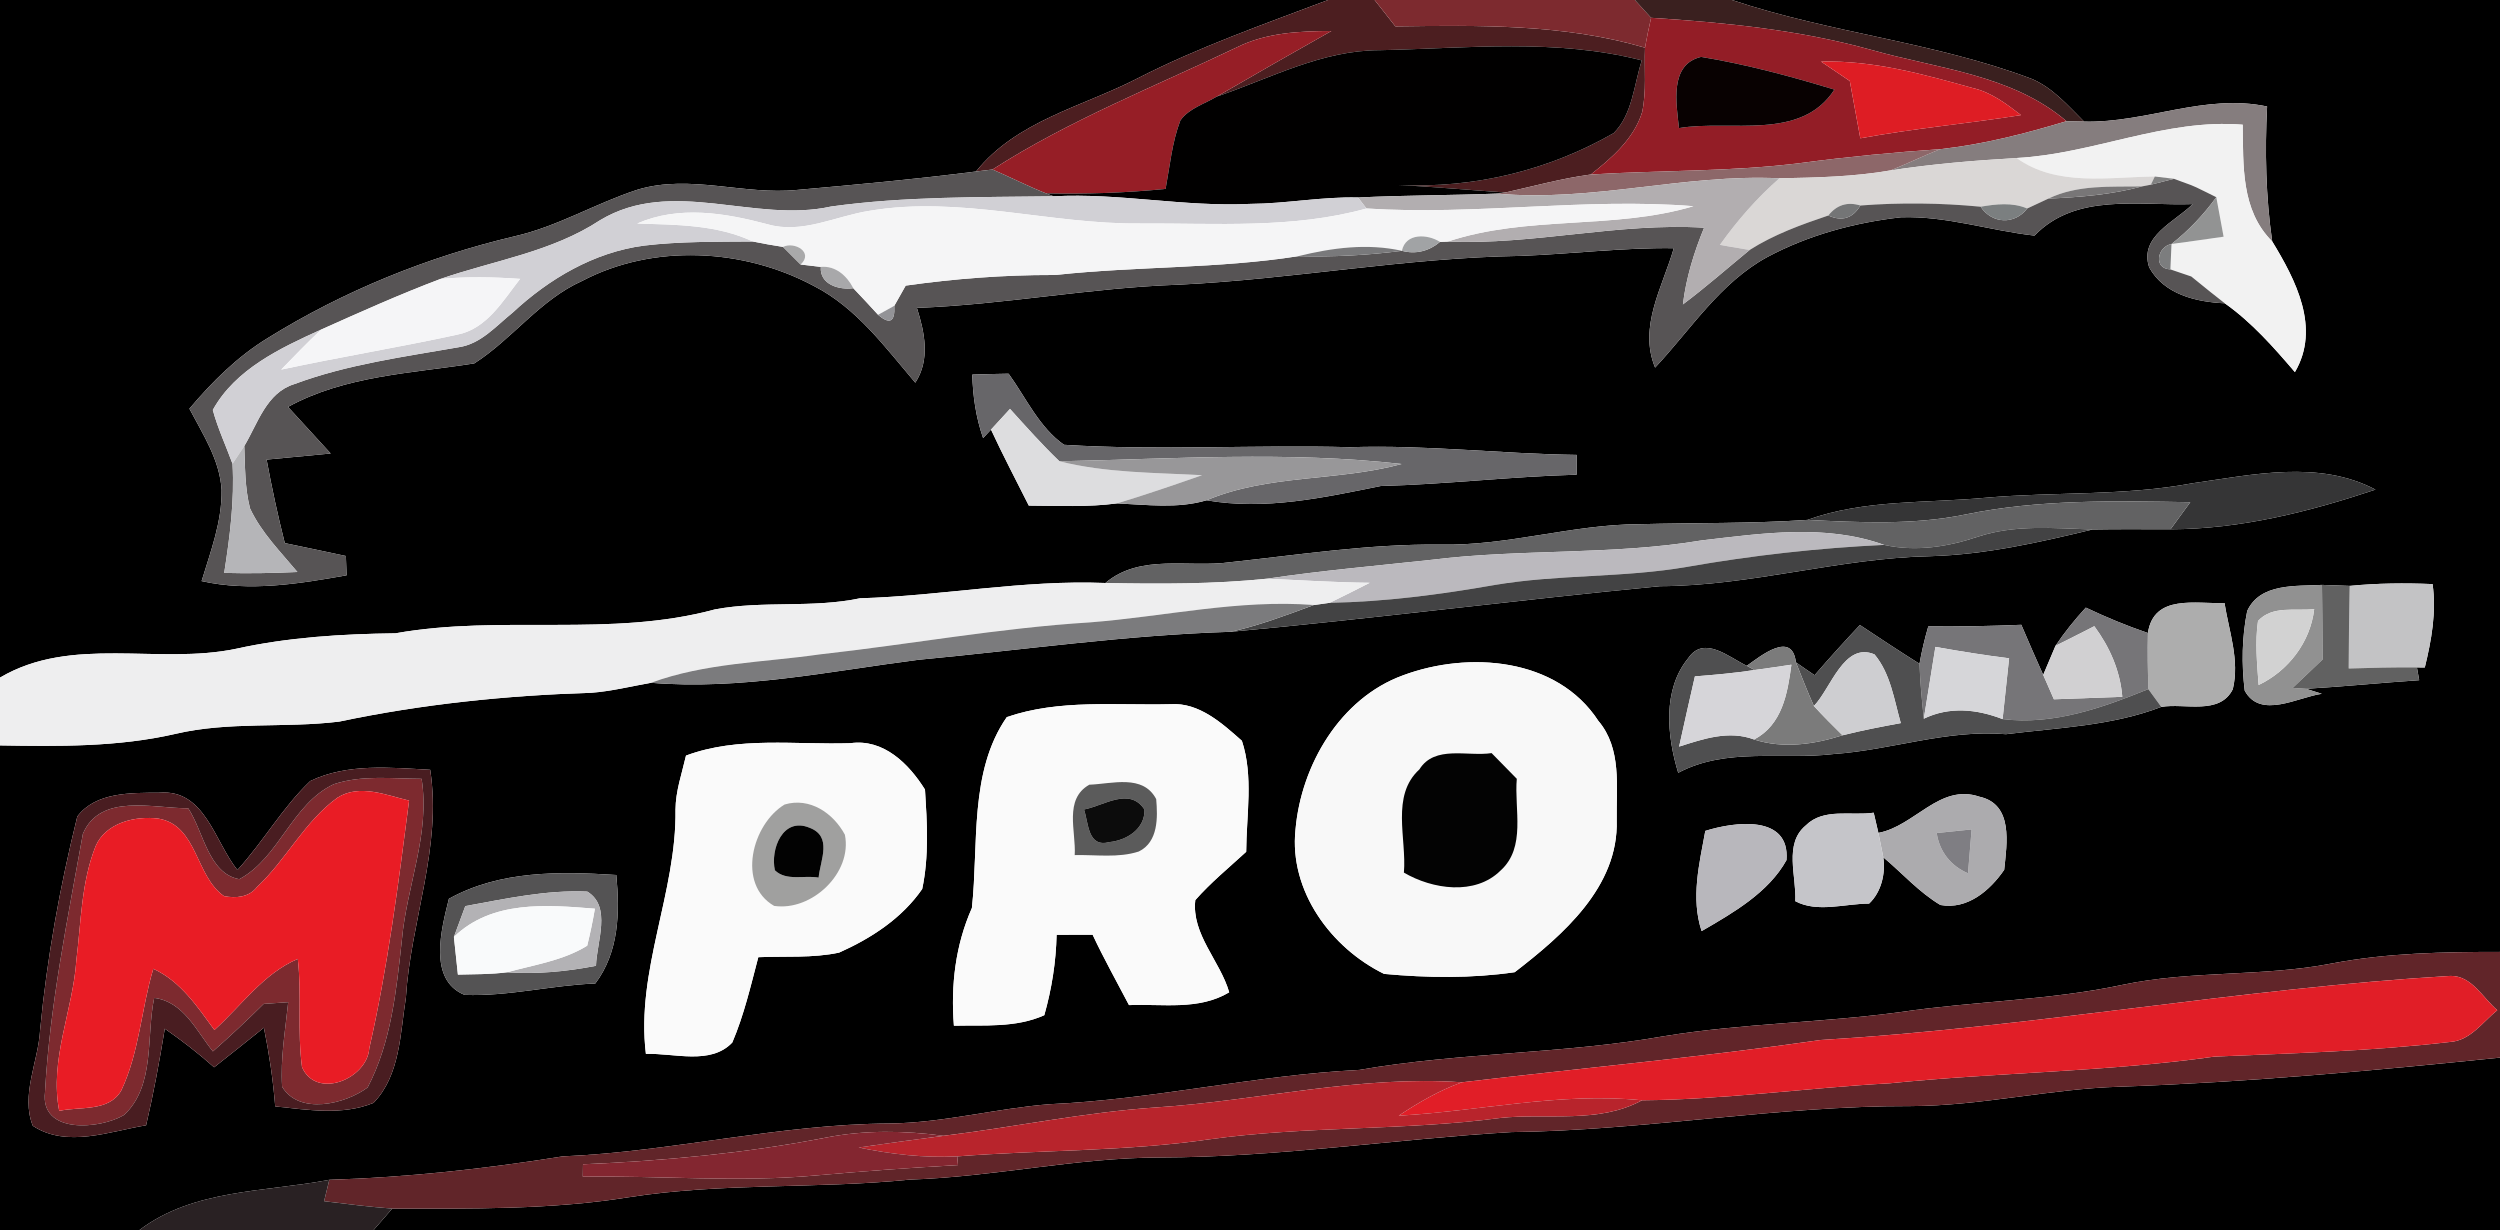<?xml version="1.0" encoding="UTF-8" ?>
<!DOCTYPE svg PUBLIC "-//W3C//DTD SVG 1.1//EN" "http://www.w3.org/Graphics/SVG/1.1/DTD/svg11.dtd">
<svg width="250pt" height="123pt" viewBox="0 0 250 123" version="1.1" xmlns="http://www.w3.org/2000/svg">
<g id="#000000ff">
<path fill="#000000" opacity="1.00" d=" M 0.00 0.00 L 132.80 0.00 C 126.38 2.43 119.88 4.70 113.75 7.84 C 108.23 10.68 101.66 12.08 97.60 17.15 C 91.66 17.91 85.70 18.46 79.74 18.99 C 74.42 19.54 69.02 17.39 63.78 18.96 C 59.60 20.31 55.78 22.65 51.46 23.63 C 42.76 25.69 34.37 29.09 26.77 33.81 C 23.74 35.66 21.21 38.18 18.94 40.87 C 20.29 43.44 21.98 46.00 22.16 48.99 C 22.21 52.14 21.06 55.14 20.16 58.11 C 24.98 59.19 29.88 58.38 34.66 57.53 C 34.65 57.05 34.61 56.09 34.59 55.60 C 32.56 55.17 30.52 54.73 28.48 54.31 C 27.78 51.55 27.18 48.76 26.66 45.96 C 28.79 45.75 30.93 45.55 33.07 45.35 C 31.65 43.80 30.22 42.25 28.80 40.69 C 34.54 37.55 41.13 37.34 47.43 36.34 C 51.24 33.90 53.99 29.99 58.20 28.10 C 65.33 24.35 74.34 24.83 81.37 28.59 C 85.64 30.77 88.50 34.71 91.53 38.27 C 93.04 35.95 92.47 33.26 91.69 30.79 C 100.45 30.46 109.09 28.77 117.85 28.47 C 129.28 27.92 140.58 25.77 152.04 25.59 C 157.16 25.40 162.25 24.75 167.38 24.82 C 166.26 28.70 163.82 32.67 165.51 36.76 C 169.09 32.94 172.02 28.26 176.74 25.70 C 180.86 23.50 185.46 22.26 190.08 21.73 C 194.61 21.57 198.98 23.06 203.45 23.56 C 207.60 19.25 213.90 20.60 219.27 20.41 C 217.49 22.19 213.88 23.64 214.92 26.74 C 216.41 29.45 219.63 30.20 222.48 30.33 C 225.17 32.23 227.36 34.72 229.49 37.21 C 232.08 32.81 229.57 28.00 227.22 24.14 C 226.58 19.67 226.48 15.15 226.71 10.65 C 220.49 9.32 214.58 12.32 208.41 12.16 C 206.82 10.58 205.30 8.80 203.20 7.90 C 193.49 4.22 183.00 3.29 173.19 0.00 L 250.00 0.00 L 250.00 95.19 C 244.37 95.19 238.71 95.29 233.17 96.35 C 226.27 97.70 219.16 97.02 212.27 98.48 C 204.97 100.04 197.47 100.11 190.10 101.20 C 182.23 102.28 174.25 102.33 166.40 103.62 C 156.32 105.41 146.03 105.23 135.94 106.99 C 125.54 107.51 115.37 109.95 104.97 110.42 C 99.61 110.84 94.37 112.28 88.98 112.35 C 77.97 112.41 67.23 115.17 56.26 115.64 C 48.53 116.88 40.76 117.74 32.93 117.98 C 26.55 119.21 19.36 118.90 13.95 123.00 L 0.00 123.00 L 0.00 74.54 C 5.86 74.64 11.78 74.71 17.53 73.39 C 22.91 72.12 28.48 72.83 33.92 72.16 C 42.20 70.41 50.65 69.54 59.10 69.28 C 61.12 69.13 63.10 68.63 65.10 68.28 C 74.10 69.02 82.96 67.12 91.84 65.98 C 102.25 65.00 112.62 63.50 123.08 63.18 C 137.41 61.85 151.68 60.00 166.00 58.62 C 175.13 58.59 183.94 55.80 193.05 55.62 C 198.54 55.46 203.92 54.24 209.24 52.95 C 211.84 52.90 214.44 52.93 217.05 52.93 C 224.05 52.91 230.94 51.17 237.55 48.96 C 231.87 45.97 225.29 47.47 219.28 48.32 C 212.46 49.61 205.50 49.17 198.62 49.77 C 192.64 50.34 186.48 49.92 180.74 51.99 C 175.15 52.37 169.54 52.27 163.94 52.42 C 157.21 52.44 150.70 54.62 143.95 54.46 C 136.93 54.39 129.99 55.47 123.03 56.22 C 118.86 56.81 114.05 55.33 110.54 58.30 C 102.29 57.97 94.21 59.59 86.00 59.83 C 81.21 60.84 76.28 60.04 71.50 60.94 C 61.07 63.78 50.12 61.44 39.55 63.33 C 34.19 63.40 28.85 63.72 23.60 64.88 C 15.82 66.51 7.16 63.52 0.00 67.76 L 0.00 0.00 M 97.23 37.46 C 97.28 39.62 97.60 41.76 98.31 43.81 L 99.10 42.96 C 100.29 45.53 101.61 48.03 102.88 50.56 C 105.82 50.58 108.78 50.73 111.70 50.34 C 114.67 50.47 117.75 50.89 120.65 50.03 C 126.53 51.05 132.35 49.76 138.09 48.60 C 144.62 48.43 151.12 47.65 157.66 47.47 C 157.66 46.98 157.66 45.98 157.66 45.49 C 150.10 45.39 142.57 44.47 135.01 44.72 C 125.47 44.46 115.91 45.08 106.40 44.48 C 103.92 42.74 102.61 39.79 100.86 37.37 C 99.65 37.39 98.44 37.42 97.23 37.46 M 234.97 58.59 C 234.28 58.56 232.89 58.51 232.20 58.49 C 229.62 58.64 226.01 58.28 224.72 61.10 C 224.19 63.71 224.15 66.42 224.47 69.06 C 226.03 71.95 229.77 69.72 232.18 69.38 C 231.79 69.25 231.00 69.01 230.60 68.88 C 234.38 68.66 238.14 68.27 241.92 68.02 L 241.69 66.74 L 242.48 66.75 C 243.15 64.01 243.65 61.22 243.26 58.41 C 240.49 58.29 237.72 58.32 234.97 58.59 M 214.79 63.30 C 212.67 62.58 210.60 61.72 208.58 60.76 C 207.48 61.96 206.45 63.23 205.55 64.58 C 205.24 65.31 204.63 66.77 204.32 67.49 C 203.57 65.83 202.85 64.15 202.13 62.48 C 199.03 62.61 195.93 62.67 192.83 62.64 C 192.47 63.87 192.17 65.12 191.95 66.38 C 189.94 65.12 187.97 63.81 185.99 62.50 C 184.45 64.14 182.93 65.81 181.46 67.52 C 180.99 67.20 180.05 66.56 179.59 66.23 C 179.21 63.04 176.09 65.58 174.68 66.58 C 172.91 65.74 170.40 63.49 168.82 65.82 C 166.23 68.98 166.70 73.61 167.82 77.28 C 172.68 74.70 178.19 76.03 183.40 75.40 C 189.18 74.99 194.76 72.92 200.60 73.42 C 205.81 72.77 211.18 72.59 216.13 70.69 C 218.48 70.29 221.97 71.55 223.28 68.92 C 223.98 66.04 222.90 63.13 222.45 60.30 C 219.60 60.42 215.38 59.37 214.79 63.30 M 140.31 67.53 C 134.01 69.82 130.11 76.52 129.55 82.96 C 128.90 89.09 133.11 94.80 138.41 97.39 C 142.73 97.79 147.16 97.85 151.47 97.22 C 156.29 93.50 161.87 88.69 161.67 82.03 C 161.62 78.65 162.20 74.87 159.83 72.08 C 155.69 65.74 146.85 65.10 140.31 67.53 M 100.68 71.71 C 96.89 77.17 97.88 84.47 97.19 90.80 C 95.54 94.52 95.07 98.53 95.39 102.57 C 98.42 102.50 101.58 102.80 104.43 101.52 C 105.17 98.90 105.60 96.21 105.66 93.48 C 106.86 93.48 108.06 93.47 109.26 93.47 C 110.38 95.86 111.68 98.17 112.90 100.51 C 116.27 100.37 119.87 101.06 122.92 99.23 C 122.01 96.08 119.14 93.43 119.53 90.01 C 121.08 88.25 122.90 86.76 124.62 85.18 C 124.64 81.50 125.36 77.62 124.19 74.08 C 122.20 72.32 119.90 70.23 117.06 70.42 C 111.60 70.56 105.93 69.90 100.68 71.71 M 68.60 75.56 C 68.19 77.35 67.56 79.11 67.55 80.97 C 67.67 89.25 63.57 97.07 64.59 105.39 C 67.41 105.29 71.06 106.54 73.23 104.25 C 74.40 101.51 75.07 98.60 75.83 95.72 C 78.52 95.60 81.26 95.83 83.91 95.26 C 87.12 93.83 90.20 91.83 92.22 88.90 C 92.91 85.64 92.71 82.26 92.50 78.96 C 90.89 76.38 88.35 73.85 85.04 74.32 C 79.58 74.50 73.81 73.61 68.60 75.56 M 31.03 78.10 C 28.24 80.75 26.33 84.17 23.74 87.00 C 21.46 84.17 20.49 78.88 15.93 79.27 C 13.15 79.29 9.57 79.19 7.73 81.65 C 5.99 88.66 4.70 95.79 4.01 102.99 C 3.84 106.16 2.05 109.50 3.28 112.58 C 6.69 114.83 10.95 113.13 14.61 112.53 C 15.36 109.34 15.95 106.11 16.48 102.87 C 18.20 104.06 19.85 105.34 21.41 106.73 C 23.08 105.42 24.74 104.09 26.39 102.77 C 26.92 105.37 27.31 108.00 27.52 110.64 C 30.77 110.98 34.22 111.57 37.35 110.29 C 40.02 107.54 40.02 103.34 40.59 99.77 C 41.06 92.12 44.22 84.72 43.02 76.98 C 39.03 76.76 34.74 76.32 31.03 78.10 M 187.84 83.29 C 187.72 82.79 187.48 81.78 187.37 81.27 C 185.11 81.61 182.36 80.76 180.57 82.55 C 178.36 84.39 179.66 87.64 179.53 90.12 C 181.75 91.30 184.49 90.36 186.91 90.36 C 188.13 89.21 188.57 87.36 188.33 85.73 C 190.23 87.32 191.89 89.22 194.04 90.50 C 196.74 90.99 199.00 89.05 200.42 86.98 C 200.69 84.36 201.36 80.42 197.94 79.67 C 193.97 78.32 191.47 82.61 187.84 83.29 M 170.53 83.09 C 169.93 86.39 169.07 89.80 170.16 93.11 C 173.32 91.28 176.85 89.26 178.65 86.01 C 179.01 81.43 173.45 82.17 170.53 83.09 M 44.89 89.88 C 44.14 92.88 42.77 97.99 46.46 99.49 C 50.84 99.65 55.15 98.52 59.53 98.35 C 61.90 95.21 61.99 91.25 61.63 87.50 C 55.98 87.14 49.99 87.04 44.89 89.88 Z" />
<path fill="#000000" opacity="1.00" d=" M 212.01 108.67 C 224.71 108.23 237.36 107.06 250.00 105.76 L 250.00 123.00 L 37.36 123.00 C 37.83 122.47 38.76 121.40 39.22 120.86 C 47.10 120.87 55.04 120.98 62.84 119.73 C 72.16 118.25 81.63 118.91 90.99 117.96 C 99.37 117.69 107.60 115.77 115.98 115.75 C 127.75 115.73 139.40 113.91 151.13 113.21 C 164.49 113.05 177.69 110.57 191.06 110.61 C 198.10 110.59 204.98 108.88 212.01 108.67 Z" />
</g>
<g id="#4c1e20ff">
<path fill="#4c1e20" opacity="1.00" d=" M 132.80 0.00 L 137.46 0.00 C 138.15 0.88 138.85 1.76 139.54 2.64 C 147.91 2.53 156.38 2.38 164.50 4.77 C 164.41 6.92 164.67 9.11 164.21 11.23 C 163.38 13.89 161.19 15.79 159.08 17.45 C 156.18 17.84 153.37 18.62 150.53 19.25 C 146.97 19.01 143.42 18.68 139.86 18.50 C 147.39 18.85 154.83 17.06 161.37 13.31 C 163.25 11.42 163.39 8.48 164.18 6.04 C 155.63 3.83 146.72 4.83 138.00 5.02 C 132.20 5.01 127.03 7.83 121.67 9.66 C 125.48 7.45 129.30 5.26 133.14 3.10 C 129.92 3.11 126.61 3.27 123.67 4.74 C 115.46 8.66 106.94 12.01 99.25 16.95 C 98.84 17.00 98.01 17.10 97.60 17.15 C 101.66 12.08 108.23 10.68 113.75 7.84 C 119.88 4.70 126.38 2.43 132.80 0.00 Z" />
</g>
<g id="#7d2a2fff">
<path fill="#7d2a2f" opacity="1.00" d=" M 137.46 0.00 L 163.49 0.00 C 163.89 0.44 164.70 1.33 165.11 1.78 C 164.88 2.77 164.68 3.77 164.50 4.77 C 156.38 2.38 147.91 2.53 139.54 2.64 C 138.85 1.76 138.15 0.88 137.46 0.00 Z" />
<path fill="#7d2a2f" opacity="1.00" d=" M 33.38 78.42 C 36.20 77.48 39.24 77.87 42.16 77.88 C 43.04 83.39 40.67 88.58 40.19 93.99 C 39.64 99.00 39.14 104.21 36.76 108.75 C 34.49 110.43 29.92 111.52 28.21 108.67 C 28.03 105.84 28.53 103.03 28.82 100.22 C 28.21 100.26 26.98 100.35 26.37 100.39 C 24.72 102.02 23.03 103.61 21.29 105.14 C 19.63 103.08 18.36 100.17 15.42 99.79 C 14.61 103.64 15.54 108.55 12.42 111.49 C 9.98 112.95 3.98 113.44 4.50 109.20 C 4.98 100.50 6.76 91.94 8.29 83.38 C 10.03 79.28 15.34 80.84 18.82 80.83 C 20.37 83.16 20.82 87.34 23.93 87.92 C 27.95 85.76 29.17 80.40 33.38 78.42 M 33.74 79.77 C 30.45 82.15 28.63 85.96 25.70 88.70 C 24.91 89.73 23.59 89.85 22.40 89.61 C 19.52 87.61 19.75 82.51 15.83 81.86 C 13.53 81.56 10.56 82.28 9.56 84.62 C 8.13 88.22 8.11 92.17 7.64 95.98 C 7.30 101.06 4.92 105.94 5.92 111.09 C 7.98 110.63 10.88 111.21 12.12 109.06 C 13.94 105.24 14.12 100.90 15.33 96.88 C 18.06 98.13 19.73 100.66 21.44 103.00 C 24.16 100.55 26.32 97.37 29.78 95.89 C 30.19 99.49 29.72 103.13 30.20 106.71 C 31.63 110.00 36.72 107.89 36.93 104.83 C 38.79 96.67 39.84 88.35 40.91 80.06 C 38.61 79.52 35.96 78.36 33.74 79.77 Z" />
</g>
<g id="#3a201fff">
<path fill="#3a201f" opacity="1.00" d=" M 163.49 0.00 L 173.19 0.00 C 183.00 3.29 193.49 4.22 203.20 7.90 C 205.30 8.80 206.82 10.58 208.41 12.16 C 207.97 12.15 207.09 12.13 206.65 12.12 C 201.16 7.44 193.76 6.88 187.10 4.98 C 179.93 2.99 172.51 2.26 165.11 1.78 C 164.70 1.33 163.89 0.44 163.49 0.00 Z" />
</g>
<g id="#931d26ff">
<path fill="#931d26" opacity="1.00" d=" M 165.11 1.78 C 172.51 2.26 179.93 2.99 187.10 4.98 C 193.76 6.88 201.16 7.44 206.65 12.12 C 202.50 13.37 198.31 14.45 194.00 14.92 C 189.38 15.23 184.77 15.68 180.17 16.29 C 173.17 17.19 166.10 17.01 159.08 17.45 C 161.19 15.79 163.38 13.89 164.21 11.23 C 164.67 9.11 164.41 6.92 164.50 4.77 C 164.68 3.77 164.88 2.77 165.11 1.78 M 167.90 12.81 C 173.08 11.94 180.08 14.15 183.44 8.96 C 179.06 7.63 174.62 6.43 170.11 5.69 C 166.90 6.44 167.64 10.38 167.90 12.81 M 182.11 6.16 C 183.06 6.81 184.02 7.46 184.98 8.10 C 185.33 10.01 185.68 11.92 186.03 13.83 C 191.36 12.84 196.76 12.36 202.10 11.51 C 200.63 10.38 199.11 9.22 197.26 8.80 C 192.31 7.42 187.29 6.02 182.11 6.16 Z" />
</g>
<g id="#961e26ff">
<path fill="#961e26" opacity="1.00" d=" M 123.67 4.74 C 126.61 3.27 129.92 3.11 133.14 3.10 C 129.30 5.26 125.48 7.45 121.67 9.66 C 120.45 10.40 118.90 10.83 118.04 12.04 C 117.20 14.23 116.99 16.60 116.56 18.89 C 112.59 19.29 108.60 19.42 104.61 19.34 C 102.79 18.62 101.05 17.73 99.25 16.95 C 106.94 12.01 115.46 8.66 123.67 4.74 Z" />
</g>
<g id="#010000ff">
<path fill="#010000" opacity="1.00" d=" M 121.67 9.66 C 127.03 7.83 132.20 5.01 138.00 5.02 C 146.72 4.83 155.63 3.83 164.18 6.04 C 163.39 8.48 163.25 11.42 161.37 13.31 C 154.83 17.06 147.39 18.85 139.86 18.50 C 143.42 18.68 146.97 19.01 150.53 19.25 L 149.70 19.36 C 145.07 19.54 140.43 19.52 135.80 19.75 C 132.18 19.66 128.61 20.37 125.00 20.39 C 118.43 20.71 111.94 19.28 105.36 19.63 L 104.61 19.34 C 108.60 19.42 112.59 19.29 116.56 18.89 C 116.99 16.60 117.20 14.23 118.04 12.04 C 118.90 10.83 120.45 10.40 121.67 9.66 Z" />
</g>
<g id="#080101ff">
<path fill="#080101" opacity="1.00" d=" M 167.90 12.81 C 167.64 10.38 166.90 6.44 170.11 5.69 C 174.62 6.43 179.06 7.63 183.44 8.96 C 180.08 14.15 173.08 11.94 167.90 12.81 Z" />
</g>
<g id="#de1d24ff">
<path fill="#de1d24" opacity="1.00" d=" M 182.11 6.16 C 187.29 6.02 192.31 7.42 197.26 8.80 C 199.11 9.22 200.63 10.38 202.10 11.51 C 196.76 12.36 191.36 12.84 186.03 13.83 C 185.68 11.92 185.33 10.01 184.98 8.10 C 184.02 7.46 183.06 6.81 182.11 6.16 Z" />
</g>
<g id="#857d7eff">
<path fill="#857d7e" opacity="1.00" d=" M 208.41 12.16 C 214.58 12.32 220.49 9.32 226.71 10.65 C 226.48 15.15 226.58 19.67 227.22 24.14 C 224.08 21.02 224.34 16.54 224.27 12.47 C 216.51 11.84 209.32 15.40 201.66 15.80 C 197.44 16.05 193.23 16.40 189.06 17.04 C 190.72 16.37 192.34 15.59 194.00 14.92 C 198.31 14.45 202.50 13.37 206.65 12.12 C 207.09 12.13 207.97 12.15 208.41 12.16 Z" />
</g>
<g id="#f2f2f2ff">
<path fill="#f2f2f2" opacity="1.00" d=" M 201.66 15.80 C 209.32 15.40 216.51 11.84 224.27 12.47 C 224.34 16.54 224.08 21.02 227.22 24.14 C 229.57 28.00 232.08 32.81 229.49 37.21 C 227.36 34.72 225.17 32.23 222.48 30.33 C 222.12 30.04 221.39 29.47 221.02 29.18 C 220.55 28.80 219.60 28.03 219.13 27.65 C 218.61 27.47 217.57 27.12 217.04 26.94 C 217.07 26.31 217.13 25.03 217.15 24.40 C 218.89 24.17 220.62 23.92 222.36 23.67 C 222.11 22.36 221.88 21.03 221.63 19.72 C 221.13 19.47 220.13 18.97 219.62 18.73 C 219.50 18.67 219.24 18.56 219.11 18.51 C 218.68 18.35 217.82 18.04 217.39 17.88 C 216.91 17.82 215.96 17.71 215.48 17.65 C 210.85 17.70 205.68 18.69 201.66 15.80 Z" />
</g>
<g id="#8d6769ff">
<path fill="#8d6769" opacity="1.00" d=" M 180.17 16.29 C 184.77 15.68 189.38 15.23 194.00 14.92 C 192.34 15.59 190.72 16.37 189.06 17.04 C 185.39 17.68 181.65 17.76 177.94 17.83 C 168.46 17.37 159.16 20.24 149.70 19.36 L 150.53 19.25 C 153.37 18.62 156.18 17.84 159.08 17.45 C 166.10 17.01 173.17 17.19 180.17 16.29 Z" />
</g>
<g id="#dad7d6ff">
<path fill="#dad7d6" opacity="1.00" d=" M 189.06 17.04 C 193.23 16.40 197.44 16.05 201.66 15.80 C 205.68 18.69 210.85 17.70 215.48 17.65 L 215.08 18.47 L 214.20 18.64 C 211.05 18.69 207.76 18.45 204.84 19.86 C 204.31 20.10 203.25 20.60 202.72 20.85 C 201.23 20.21 199.60 20.41 198.06 20.67 C 194.07 20.29 190.04 20.24 186.04 20.55 C 184.74 20.15 183.67 20.49 182.83 21.55 C 180.11 22.47 177.39 23.45 174.96 25.00 C 174.22 24.87 172.73 24.62 171.99 24.49 C 173.72 22.06 175.69 19.80 177.94 17.83 C 181.65 17.76 185.39 17.68 189.06 17.04 Z" />
</g>
<g id="#575455ff">
<path fill="#575455" opacity="1.00" d=" M 79.74 18.99 C 85.70 18.46 91.66 17.91 97.60 17.15 C 98.01 17.10 98.84 17.00 99.25 16.95 C 101.05 17.73 102.79 18.62 104.61 19.34 L 105.36 19.63 C 97.94 19.73 90.49 19.63 83.12 20.65 C 75.48 22.36 67.22 17.69 60.01 22.02 C 55.17 25.20 49.42 26.04 44.06 27.89 C 40.01 29.42 36.06 31.19 32.11 32.96 C 28.03 34.81 23.53 36.92 21.28 41.00 C 21.78 42.85 22.60 44.59 23.25 46.38 C 23.46 50.04 22.98 53.69 22.42 57.29 C 24.86 57.36 27.30 57.31 29.74 57.20 C 28.05 55.17 26.12 53.25 25.00 50.83 C 24.48 48.80 24.51 46.68 24.43 44.60 C 25.78 42.35 26.64 39.27 29.43 38.41 C 34.72 36.44 40.35 35.69 45.88 34.72 C 48.10 34.39 49.61 32.59 51.27 31.26 C 54.91 27.87 59.41 25.22 64.40 24.56 C 68.01 24.13 71.65 24.18 75.28 24.15 C 76.28 24.36 77.29 24.53 78.30 24.69 C 78.74 25.13 79.62 26.01 80.06 26.45 C 80.56 26.51 81.57 26.63 82.08 26.69 C 81.95 28.46 83.93 29.02 85.33 28.82 C 86.16 29.70 87.00 30.58 87.81 31.48 C 88.98 32.49 89.52 32.19 89.43 30.58 C 89.72 30.07 90.28 29.07 90.57 28.56 C 95.45 27.87 100.36 27.49 105.29 27.50 C 105.39 27.49 105.61 27.48 105.71 27.48 C 113.73 26.62 121.84 26.87 129.81 25.62 C 133.28 25.71 136.75 25.53 140.19 25.08 C 141.55 25.46 142.94 25.10 144.00 24.19 L 144.77 24.16 C 153.36 24.51 161.81 22.25 170.41 22.77 C 169.40 25.23 168.61 27.79 168.29 30.44 C 170.59 28.72 172.74 26.82 174.96 25.00 C 177.39 23.45 180.11 22.47 182.83 21.55 C 184.20 22.17 185.27 21.84 186.04 20.55 C 190.04 20.24 194.07 20.29 198.06 20.67 C 199.20 22.39 201.46 22.50 202.72 20.85 C 203.25 20.60 204.31 20.10 204.84 19.86 C 207.99 19.72 211.14 19.47 214.20 18.64 L 215.08 18.47 C 215.66 18.32 216.81 18.03 217.39 17.88 C 217.82 18.04 218.68 18.35 219.11 18.51 C 219.24 18.56 219.50 18.67 219.62 18.73 C 220.13 18.97 221.13 19.47 221.63 19.72 C 220.36 21.47 218.86 23.06 217.15 24.40 C 215.74 24.66 215.28 26.86 217.04 26.94 C 217.57 27.12 218.61 27.47 219.13 27.65 C 219.60 28.03 220.55 28.80 221.02 29.18 C 221.39 29.47 222.12 30.04 222.48 30.33 C 219.63 30.20 216.41 29.45 214.92 26.74 C 213.88 23.64 217.49 22.19 219.27 20.41 C 213.90 20.60 207.60 19.25 203.45 23.56 C 198.98 23.06 194.61 21.57 190.08 21.73 C 185.46 22.26 180.86 23.50 176.74 25.70 C 172.02 28.26 169.09 32.94 165.51 36.76 C 163.82 32.67 166.26 28.70 167.38 24.82 C 162.25 24.75 157.16 25.40 152.04 25.59 C 140.58 25.77 129.28 27.92 117.85 28.47 C 109.09 28.77 100.45 30.46 91.69 30.79 C 92.47 33.26 93.04 35.95 91.53 38.27 C 88.50 34.71 85.64 30.77 81.37 28.59 C 74.34 24.83 65.33 24.35 58.20 28.10 C 53.99 29.99 51.24 33.90 47.43 36.34 C 41.13 37.34 34.54 37.55 28.80 40.69 C 30.22 42.25 31.65 43.80 33.07 45.35 C 30.93 45.55 28.79 45.75 26.66 45.96 C 27.18 48.76 27.78 51.55 28.48 54.31 C 30.52 54.73 32.56 55.17 34.59 55.60 C 34.61 56.09 34.65 57.05 34.66 57.53 C 29.88 58.38 24.98 59.19 20.16 58.11 C 21.06 55.14 22.21 52.14 22.16 48.99 C 21.98 46.00 20.29 43.44 18.94 40.87 C 21.21 38.18 23.74 35.66 26.77 33.81 C 34.37 29.09 42.76 25.69 51.46 23.63 C 55.78 22.65 59.60 20.31 63.78 18.96 C 69.02 17.39 74.42 19.54 79.74 18.99 Z" />
</g>
<g id="#b2aeb0ff">
<path fill="#b2aeb0" opacity="1.00" d=" M 149.70 19.36 C 159.16 20.24 168.46 17.37 177.94 17.83 C 175.69 19.80 173.72 22.06 171.99 24.49 C 172.73 24.62 174.22 24.87 174.96 25.00 C 172.74 26.82 170.59 28.72 168.29 30.44 C 168.61 27.79 169.40 25.23 170.41 22.77 C 161.81 22.25 153.36 24.51 144.77 24.16 C 152.75 21.50 161.35 23.00 169.34 20.62 C 158.46 19.75 147.56 21.56 136.65 20.85 L 135.80 19.75 C 140.43 19.52 145.07 19.54 149.70 19.36 Z" />
</g>
<g id="#818181ff">
<path fill="#818181" opacity="1.00" d=" M 215.48 17.65 C 215.96 17.71 216.91 17.82 217.39 17.88 C 216.81 18.03 215.66 18.32 215.08 18.47 L 215.48 17.65 Z" />
</g>
<g id="#8e908fff">
<path fill="#8e908f" opacity="1.00" d=" M 219.11 18.51 C 219.24 18.56 219.50 18.67 219.62 18.73 C 219.50 18.67 219.24 18.56 219.11 18.51 Z" />
</g>
<g id="#787677ff">
<path fill="#787677" opacity="1.00" d=" M 204.84 19.86 C 207.76 18.45 211.05 18.69 214.20 18.64 C 211.14 19.47 207.99 19.72 204.84 19.86 Z" />
</g>
<g id="#d1d0d5ff">
<path fill="#d1d0d5" opacity="1.00" d=" M 60.01 22.02 C 67.22 17.69 75.48 22.36 83.12 20.65 C 90.49 19.63 97.94 19.73 105.36 19.63 C 111.94 19.28 118.43 20.71 125.00 20.39 C 128.61 20.37 132.18 19.66 135.80 19.75 L 136.65 20.85 C 129.27 22.90 121.57 22.31 114.01 22.35 C 104.97 22.44 96.00 19.55 86.96 21.08 C 83.57 21.60 80.21 23.44 76.73 22.42 C 72.46 21.29 67.92 20.53 63.72 22.35 C 67.63 22.48 71.66 22.45 75.28 24.15 C 71.65 24.18 68.01 24.13 64.40 24.56 C 59.41 25.22 54.91 27.87 51.27 31.26 C 49.61 32.59 48.10 34.39 45.88 34.72 C 40.35 35.69 34.72 36.44 29.43 38.41 C 26.64 39.27 25.78 42.35 24.43 44.60 C 24.13 45.05 23.54 45.94 23.25 46.38 C 22.60 44.59 21.78 42.85 21.28 41.00 C 23.53 36.92 28.03 34.81 32.11 32.96 C 30.74 34.25 29.43 35.61 28.12 36.96 C 33.97 35.70 39.87 34.74 45.70 33.47 C 48.68 32.90 50.29 30.08 52.01 27.89 C 49.36 27.70 46.70 27.65 44.06 27.89 C 49.42 26.04 55.17 25.20 60.01 22.02 Z" />
</g>
<g id="#f5f5f6ff">
<path fill="#f5f5f6" opacity="1.00" d=" M 136.65 20.85 C 147.56 21.56 158.46 19.75 169.34 20.62 C 161.35 23.00 152.75 21.50 144.77 24.16 L 144.00 24.19 C 142.76 23.40 140.57 23.27 140.19 25.08 C 136.73 24.31 133.20 24.78 129.81 25.62 C 121.84 26.87 113.73 26.62 105.71 27.48 C 105.61 27.48 105.39 27.49 105.29 27.50 C 100.36 27.49 95.45 27.87 90.57 28.56 C 90.28 29.07 89.72 30.07 89.43 30.58 C 89.03 30.80 88.22 31.25 87.81 31.48 C 87.00 30.58 86.16 29.70 85.33 28.82 C 84.70 27.59 83.56 26.55 82.08 26.69 C 81.57 26.63 80.56 26.51 80.06 26.45 C 81.40 25.24 79.45 24.12 78.30 24.69 C 77.29 24.53 76.28 24.36 75.28 24.15 C 71.66 22.45 67.63 22.48 63.72 22.35 C 67.92 20.53 72.46 21.29 76.73 22.42 C 80.21 23.44 83.57 21.60 86.96 21.08 C 96.00 19.55 104.97 22.44 114.01 22.35 C 121.57 22.31 129.27 22.90 136.65 20.85 Z" />
</g>
<g id="#929393ff">
<path fill="#929393" opacity="1.00" d=" M 221.63 19.72 C 221.88 21.03 222.11 22.36 222.36 23.67 C 220.62 23.92 218.89 24.17 217.15 24.40 C 218.86 23.06 220.36 21.47 221.63 19.72 Z" />
</g>
<g id="#747576ff">
<path fill="#747576" opacity="1.00" d=" M 182.83 21.55 C 183.67 20.49 184.74 20.15 186.04 20.55 C 185.27 21.84 184.20 22.17 182.83 21.55 Z" />
</g>
<g id="#7b7f80ff">
<path fill="#7b7f80" opacity="1.00" d=" M 198.06 20.67 C 199.60 20.41 201.23 20.21 202.72 20.85 C 201.46 22.50 199.20 22.39 198.06 20.67 Z" />
</g>
<g id="#a1a3a5ff">
<path fill="#a1a3a5" opacity="1.00" d=" M 140.19 25.08 C 140.57 23.27 142.76 23.40 144.00 24.19 C 142.94 25.10 141.55 25.46 140.19 25.08 Z" />
</g>
<g id="#7c7d7eff">
<path fill="#7c7d7e" opacity="1.00" d=" M 217.04 26.94 C 215.28 26.86 215.74 24.66 217.15 24.40 C 217.13 25.03 217.07 26.31 217.04 26.94 Z" />
</g>
<g id="#a9a9aaff">
<path fill="#a9a9aa" opacity="1.00" d=" M 78.30 24.69 C 79.45 24.12 81.40 25.24 80.06 26.45 C 79.62 26.01 78.74 25.13 78.30 24.69 Z" />
</g>
<g id="#79797bff">
<path fill="#79797b" opacity="1.00" d=" M 129.81 25.62 C 133.20 24.78 136.73 24.31 140.19 25.08 C 136.75 25.53 133.28 25.71 129.81 25.62 Z" />
</g>
<g id="#f5f5f7ff">
<path fill="#f5f5f7" opacity="1.00" d=" M 44.06 27.89 C 46.70 27.65 49.36 27.70 52.01 27.89 C 50.29 30.08 48.68 32.90 45.70 33.47 C 39.87 34.74 33.97 35.70 28.12 36.96 C 29.43 35.61 30.74 34.25 32.11 32.96 C 36.06 31.19 40.01 29.42 44.06 27.89 Z" />
</g>
<g id="#a8a8aaff">
<path fill="#a8a8aa" opacity="1.00" d=" M 82.08 26.69 C 83.56 26.55 84.70 27.59 85.33 28.82 C 83.93 29.02 81.95 28.46 82.08 26.69 Z" />
</g>
<g id="#9d9d9dff">
<path fill="#9d9d9d" opacity="1.00" d=" M 105.29 27.50 C 105.39 27.49 105.61 27.48 105.71 27.48 C 105.61 27.48 105.39 27.49 105.29 27.50 Z" />
</g>
<g id="#838382ff">
<path fill="#838382" opacity="1.00" d=" M 219.13 27.65 C 219.60 28.03 220.55 28.80 221.02 29.18 C 220.55 28.80 219.60 28.03 219.13 27.65 Z" />
</g>
<g id="#939397ff">
<path fill="#939397" opacity="1.00" d=" M 87.81 31.48 C 88.22 31.25 89.03 30.80 89.43 30.58 C 89.52 32.19 88.98 32.49 87.81 31.48 Z" />
</g>
<g id="#676669ff">
<path fill="#676669" opacity="1.00" d=" M 97.23 37.46 C 98.44 37.42 99.65 37.39 100.86 37.37 C 102.61 39.79 103.92 42.74 106.40 44.48 C 115.91 45.08 125.47 44.46 135.01 44.72 C 142.57 44.47 150.10 45.39 157.66 45.49 C 157.66 45.98 157.66 46.98 157.66 47.47 C 151.12 47.65 144.62 48.43 138.09 48.60 C 132.35 49.76 126.53 51.05 120.65 50.03 C 126.86 47.41 133.74 48.15 140.16 46.40 C 128.80 45.11 117.34 45.89 105.94 46.13 C 104.21 44.47 102.61 42.67 101.00 40.89 C 100.53 41.41 99.57 42.44 99.10 42.96 L 98.31 43.81 C 97.60 41.76 97.28 39.62 97.23 37.46 Z" />
</g>
<g id="#dddddfff">
<path fill="#dddddf" opacity="1.00" d=" M 99.10 42.96 C 99.57 42.44 100.53 41.41 101.00 40.89 C 102.61 42.67 104.21 44.47 105.94 46.13 C 110.60 47.30 115.44 47.26 120.21 47.52 C 117.39 48.50 114.56 49.48 111.70 50.34 C 108.78 50.73 105.82 50.58 102.88 50.56 C 101.61 48.03 100.29 45.53 99.10 42.96 Z" />
</g>
<g id="#b5b5b8ff">
<path fill="#b5b5b8" opacity="1.00" d=" M 23.25 46.38 C 23.54 45.94 24.13 45.05 24.43 44.60 C 24.51 46.68 24.48 48.80 25.00 50.83 C 26.12 53.25 28.05 55.17 29.74 57.20 C 27.30 57.31 24.86 57.36 22.42 57.29 C 22.98 53.69 23.46 50.04 23.25 46.38 Z" />
</g>
<g id="#989799ff">
<path fill="#989799" opacity="1.00" d=" M 105.94 46.13 C 117.34 45.89 128.80 45.11 140.16 46.40 C 133.74 48.15 126.86 47.41 120.65 50.03 C 117.75 50.89 114.67 50.47 111.70 50.34 C 114.56 49.48 117.39 48.50 120.21 47.52 C 115.44 47.26 110.60 47.30 105.94 46.13 Z" />
</g>
<g id="#353536ff">
<path fill="#353536" opacity="1.00" d=" M 219.28 48.32 C 225.29 47.47 231.87 45.97 237.55 48.96 C 230.94 51.17 224.05 52.91 217.05 52.93 C 217.70 52.03 218.36 51.13 219.03 50.22 C 211.50 50.09 203.89 49.92 196.48 51.46 C 191.29 52.52 185.98 52.25 180.74 51.99 C 186.48 49.92 192.64 50.34 198.62 49.77 C 205.50 49.17 212.46 49.61 219.28 48.32 Z" />
</g>
<g id="#626263ff">
<path fill="#626263" opacity="1.00" d=" M 196.48 51.46 C 203.89 49.92 211.50 50.09 219.03 50.22 C 218.36 51.13 217.70 52.03 217.05 52.93 C 214.44 52.93 211.84 52.90 209.24 52.95 C 205.41 52.82 201.47 52.44 197.76 53.68 C 194.75 54.69 191.56 55.19 188.41 54.49 C 182.55 52.38 176.20 53.34 170.17 54.04 C 161.21 55.54 152.07 54.86 143.07 55.99 C 137.61 56.58 132.15 57.06 126.71 57.87 C 121.34 58.42 115.93 58.41 110.54 58.30 C 114.05 55.33 118.86 56.81 123.03 56.22 C 129.99 55.47 136.93 54.39 143.95 54.46 C 150.70 54.62 157.21 52.44 163.94 52.42 C 169.54 52.27 175.15 52.37 180.74 51.99 C 185.98 52.25 191.29 52.52 196.48 51.46 Z" />
</g>
<g id="#bbb9beff">
<path fill="#bbb9be" opacity="1.00" d=" M 170.17 54.04 C 176.20 53.34 182.55 52.38 188.41 54.49 C 181.82 54.80 175.24 55.54 168.74 56.68 C 162.34 57.80 155.80 57.41 149.40 58.51 C 143.97 59.46 138.49 60.18 132.97 60.28 C 134.31 59.64 135.64 58.95 136.97 58.28 C 133.54 58.25 130.13 58.02 126.71 57.87 C 132.15 57.06 137.61 56.58 143.07 55.99 C 152.07 54.86 161.21 55.54 170.17 54.04 Z" />
</g>
<g id="#434344ff">
<path fill="#434344" opacity="1.00" d=" M 197.76 53.68 C 201.47 52.44 205.41 52.82 209.24 52.95 C 203.92 54.24 198.54 55.46 193.05 55.62 C 183.94 55.80 175.13 58.59 166.00 58.62 C 151.68 60.00 137.41 61.85 123.08 63.18 C 125.93 62.54 128.66 61.51 131.39 60.50 C 131.79 60.45 132.58 60.34 132.97 60.28 C 138.49 60.18 143.97 59.46 149.40 58.51 C 155.80 57.41 162.34 57.80 168.74 56.68 C 175.24 55.54 181.82 54.80 188.41 54.49 C 191.56 55.19 194.75 54.69 197.76 53.68 Z" />
</g>
<g id="#eeeeefff">
<path fill="#eeeeef" opacity="1.00" d=" M 86.00 59.83 C 94.21 59.59 102.29 57.97 110.54 58.30 C 115.93 58.41 121.34 58.42 126.71 57.87 C 130.13 58.02 133.54 58.25 136.97 58.28 C 135.64 58.95 134.31 59.64 132.97 60.28 C 132.58 60.34 131.79 60.45 131.39 60.50 C 123.85 59.92 116.45 61.66 108.98 62.24 C 99.92 62.80 90.98 64.44 81.97 65.44 C 76.33 66.25 70.51 66.29 65.10 68.28 C 63.10 68.63 61.12 69.13 59.10 69.28 C 50.65 69.54 42.20 70.41 33.92 72.16 C 28.48 72.83 22.91 72.12 17.53 73.39 C 11.78 74.71 5.86 74.64 0.00 74.54 L 0.00 67.76 C 7.16 63.52 15.82 66.51 23.60 64.88 C 28.85 63.72 34.19 63.40 39.55 63.33 C 50.12 61.44 61.07 63.78 71.50 60.94 C 76.28 60.04 81.21 60.84 86.00 59.83 Z" />
</g>
<g id="#c3c3c5ff">
<path fill="#c3c3c5" opacity="1.00" d=" M 234.97 58.59 C 237.72 58.32 240.49 58.29 243.26 58.41 C 243.65 61.22 243.15 64.01 242.48 66.75 L 241.69 66.74 C 239.41 66.72 237.14 66.78 234.87 66.85 C 234.88 64.09 234.91 61.34 234.97 58.59 Z" />
</g>
<g id="#919191ff">
<path fill="#919191" opacity="1.00" d=" M 224.72 61.10 C 226.01 58.28 229.62 58.64 232.20 58.49 C 232.23 60.97 232.26 63.46 232.27 65.94 C 231.27 66.89 230.27 67.84 229.27 68.79 C 229.60 68.81 230.27 68.86 230.60 68.88 C 231.00 69.01 231.79 69.25 232.18 69.38 C 229.77 69.72 226.03 71.95 224.47 69.06 C 224.15 66.42 224.19 63.71 224.72 61.10 M 225.80 62.10 C 225.49 64.22 225.71 66.37 225.86 68.50 C 228.83 67.09 231.04 64.21 231.42 60.91 C 229.53 61.13 227.24 60.52 225.80 62.10 Z" />
</g>
<g id="#616161ff">
<path fill="#616161" opacity="1.00" d=" M 232.20 58.49 C 232.89 58.51 234.28 58.56 234.97 58.59 C 234.91 61.34 234.88 64.09 234.87 66.85 C 237.14 66.78 239.41 66.72 241.69 66.74 L 241.92 68.02 C 238.14 68.27 234.38 68.66 230.60 68.88 C 230.27 68.86 229.60 68.81 229.27 68.79 C 230.27 67.84 231.27 66.89 232.27 65.94 C 232.26 63.46 232.23 60.97 232.20 58.49 Z" />
</g>
<g id="#7b7b7dff">
<path fill="#7b7b7d" opacity="1.00" d=" M 108.98 62.24 C 116.45 61.66 123.85 59.92 131.39 60.50 C 128.66 61.51 125.93 62.54 123.08 63.18 C 112.62 63.50 102.25 65.00 91.84 65.98 C 82.96 67.12 74.10 69.02 65.10 68.28 C 70.51 66.29 76.33 66.25 81.97 65.44 C 90.98 64.44 99.92 62.80 108.98 62.24 Z" />
</g>
<g id="#adadadff">
<path fill="#adadad" opacity="1.00" d=" M 214.79 63.30 C 215.38 59.37 219.60 60.42 222.45 60.30 C 222.90 63.13 223.98 66.04 223.28 68.92 C 221.97 71.55 218.48 70.29 216.13 70.69 C 215.81 70.25 215.15 69.36 214.83 68.91 C 214.78 67.04 214.73 65.17 214.79 63.30 Z" />
</g>
<g id="#767578ff">
<path fill="#767578" opacity="1.00" d=" M 205.55 64.58 C 206.45 63.23 207.48 61.96 208.58 60.76 C 210.60 61.72 212.67 62.58 214.79 63.30 C 214.73 65.17 214.78 67.04 214.83 68.91 C 210.23 70.78 205.31 72.54 200.26 71.91 C 200.48 69.88 200.69 67.86 200.91 65.83 C 198.44 65.52 195.99 65.13 193.54 64.69 C 193.15 67.08 192.78 69.48 192.38 71.87 C 192.19 70.04 192.01 68.21 191.95 66.38 C 192.17 65.12 192.47 63.87 192.83 62.64 C 195.93 62.67 199.03 62.61 202.13 62.48 C 202.85 64.15 203.57 65.83 204.32 67.49 C 204.59 68.10 205.12 69.32 205.39 69.93 C 207.67 69.85 209.95 69.77 212.23 69.68 C 212.02 67.08 210.97 64.70 209.43 62.62 C 208.14 63.28 206.85 63.94 205.55 64.58 Z" />
</g>
<g id="#d2d2d2ff">
<path fill="#d2d2d2" opacity="1.00" d=" M 225.80 62.10 C 227.24 60.52 229.53 61.13 231.42 60.91 C 231.04 64.21 228.83 67.09 225.86 68.50 C 225.71 66.37 225.49 64.22 225.80 62.10 Z" />
</g>
<g id="#4f4f50ff">
<path fill="#4f4f50" opacity="1.00" d=" M 181.46 67.52 C 182.93 65.81 184.45 64.14 185.99 62.50 C 187.97 63.81 189.94 65.12 191.95 66.38 C 192.01 68.21 192.19 70.04 192.38 71.87 C 194.95 70.63 197.67 70.91 200.26 71.91 C 205.31 72.54 210.23 70.78 214.83 68.91 C 215.15 69.36 215.81 70.25 216.13 70.69 C 211.18 72.59 205.81 72.77 200.60 73.42 C 194.76 72.92 189.18 74.99 183.40 75.40 C 178.19 76.03 172.68 74.70 167.82 77.28 C 166.70 73.61 166.23 68.98 168.82 65.82 C 170.40 63.49 172.91 65.74 174.68 66.58 L 175.46 67.00 C 173.48 67.31 171.48 67.48 169.49 67.64 C 168.95 69.98 168.43 72.32 167.91 74.66 C 170.33 73.89 172.89 73.00 175.41 73.95 C 178.33 74.89 181.39 74.44 184.25 73.53 C 186.18 73.04 188.13 72.67 190.08 72.31 C 189.41 69.97 189.06 67.37 187.45 65.44 C 184.40 64.15 183.09 68.85 181.39 70.60 C 180.74 69.16 180.18 67.69 179.59 66.23 C 180.05 66.56 180.99 67.20 181.46 67.52 Z" />
</g>
<g id="#d1d0d2ff">
<path fill="#d1d0d2" opacity="1.00" d=" M 205.55 64.58 C 206.85 63.94 208.14 63.28 209.43 62.62 C 210.97 64.70 212.02 67.08 212.23 69.68 C 209.95 69.77 207.67 69.85 205.39 69.93 C 205.12 69.32 204.59 68.10 204.32 67.49 C 204.63 66.77 205.24 65.31 205.55 64.58 Z" />
</g>
<g id="#7b7b7bff">
<path fill="#7b7b7b" opacity="1.00" d=" M 174.68 66.58 C 176.09 65.58 179.21 63.04 179.59 66.23 C 180.18 67.69 180.74 69.16 181.39 70.60 C 182.31 71.61 183.28 72.57 184.25 73.53 C 181.39 74.44 178.33 74.89 175.41 73.95 C 178.23 72.47 178.76 69.34 179.14 66.47 C 177.91 66.65 176.69 66.84 175.46 67.00 L 174.68 66.58 Z" />
</g>
<g id="#ceced1ff">
<path fill="#ceced1" opacity="1.00" d=" M 181.39 70.60 C 183.09 68.85 184.40 64.15 187.45 65.44 C 189.06 67.37 189.41 69.97 190.08 72.31 C 188.13 72.67 186.18 73.04 184.25 73.53 C 183.28 72.57 182.31 71.61 181.39 70.60 Z" />
</g>
<g id="#d6d6d9ff">
<path fill="#d6d6d9" opacity="1.00" d=" M 192.38 71.87 C 192.78 69.48 193.15 67.08 193.54 64.69 C 195.99 65.13 198.44 65.52 200.91 65.83 C 200.69 67.86 200.48 69.88 200.26 71.91 C 197.67 70.91 194.95 70.63 192.38 71.87 Z" />
</g>
<g id="#d6d5d9ff">
<path fill="#d6d5d9" opacity="1.00" d=" M 175.46 67.00 C 176.69 66.84 177.91 66.65 179.14 66.47 C 178.76 69.34 178.23 72.47 175.41 73.95 C 172.89 73.00 170.33 73.89 167.91 74.66 C 168.43 72.32 168.95 69.98 169.49 67.64 C 171.48 67.48 173.48 67.31 175.46 67.00 Z" />
</g>
<g id="#f8f8f8ff">
<path fill="#f8f8f8" opacity="1.00" d=" M 140.31 67.53 C 146.85 65.10 155.69 65.74 159.83 72.08 C 162.20 74.87 161.62 78.65 161.67 82.03 C 161.87 88.69 156.29 93.50 151.47 97.22 C 147.16 97.85 142.73 97.79 138.41 97.39 C 133.11 94.80 128.90 89.09 129.55 82.96 C 130.11 76.52 134.01 69.82 140.31 67.53 M 141.94 76.94 C 139.06 79.57 140.68 83.84 140.39 87.26 C 143.23 88.93 147.51 89.58 150.05 87.06 C 152.64 84.73 151.41 80.94 151.68 77.88 C 150.84 77.02 150.00 76.16 149.16 75.31 C 146.77 75.68 143.47 74.48 141.94 76.94 Z" />
</g>
<g id="#fafafaff">
<path fill="#fafafa" opacity="1.00" d=" M 100.68 71.71 C 105.93 69.90 111.60 70.56 117.06 70.42 C 119.90 70.23 122.20 72.32 124.19 74.08 C 125.36 77.62 124.64 81.50 124.62 85.18 C 122.90 86.76 121.08 88.25 119.53 90.01 C 119.14 93.43 122.01 96.08 122.92 99.23 C 119.87 101.06 116.27 100.37 112.90 100.51 C 111.68 98.17 110.38 95.86 109.26 93.47 C 108.06 93.47 106.86 93.48 105.66 93.48 C 105.60 96.21 105.17 98.90 104.43 101.52 C 101.58 102.80 98.42 102.50 95.39 102.57 C 95.07 98.53 95.54 94.52 97.19 90.80 C 97.88 84.47 96.89 77.17 100.68 71.71 M 107.47 85.51 C 109.60 85.46 111.82 85.82 113.88 85.15 C 115.83 84.20 115.78 81.75 115.62 79.91 C 114.30 77.39 111.20 78.39 108.93 78.47 C 106.36 79.93 107.62 83.14 107.47 85.51 Z" />
<path fill="#fafafa" opacity="1.00" d=" M 68.60 75.56 C 73.81 73.61 79.58 74.50 85.04 74.32 C 88.35 73.85 90.89 76.38 92.50 78.96 C 92.71 82.26 92.91 85.64 92.22 88.90 C 90.20 91.83 87.12 93.83 83.91 95.26 C 81.26 95.83 78.52 95.60 75.83 95.72 C 75.07 98.60 74.40 101.51 73.23 104.25 C 71.06 106.54 67.41 105.29 64.59 105.39 C 63.57 97.07 67.67 89.25 67.55 80.97 C 67.56 79.11 68.19 77.35 68.60 75.56 M 78.46 80.45 C 75.21 82.41 73.65 88.42 77.41 90.59 C 81.17 91.15 85.26 87.30 84.49 83.47 C 83.33 81.31 80.98 79.70 78.46 80.45 Z" />
</g>
<g id="#030303ff">
<path fill="#030303" opacity="1.00" d=" M 141.94 76.94 C 143.47 74.48 146.77 75.68 149.16 75.31 C 150.00 76.16 150.84 77.02 151.68 77.88 C 151.41 80.94 152.64 84.73 150.05 87.06 C 147.51 89.58 143.23 88.93 140.39 87.26 C 140.68 83.84 139.06 79.57 141.94 76.94 Z" />
</g>
<g id="#491d21ff">
<path fill="#491d21" opacity="1.00" d=" M 31.03 78.10 C 34.74 76.32 39.03 76.76 43.02 76.98 C 44.22 84.72 41.06 92.12 40.59 99.77 C 40.02 103.34 40.02 107.54 37.35 110.29 C 34.22 111.57 30.77 110.98 27.52 110.64 C 27.31 108.00 26.92 105.37 26.39 102.77 C 24.74 104.09 23.08 105.42 21.41 106.73 C 19.85 105.34 18.20 104.06 16.48 102.87 C 15.95 106.11 15.36 109.34 14.61 112.53 C 10.95 113.13 6.69 114.83 3.28 112.58 C 2.05 109.50 3.84 106.16 4.01 102.99 C 4.70 95.79 5.99 88.66 7.73 81.65 C 9.57 79.19 13.15 79.29 15.93 79.27 C 20.49 78.88 21.46 84.17 23.74 87.00 C 26.33 84.17 28.24 80.75 31.03 78.10 M 33.38 78.42 C 29.17 80.40 27.95 85.76 23.93 87.92 C 20.82 87.34 20.37 83.16 18.82 80.83 C 15.34 80.84 10.03 79.28 8.29 83.38 C 6.76 91.94 4.98 100.50 4.50 109.20 C 3.98 113.44 9.98 112.95 12.42 111.49 C 15.54 108.55 14.61 103.64 15.42 99.79 C 18.36 100.17 19.63 103.08 21.29 105.14 C 23.03 103.61 24.72 102.02 26.37 100.39 C 26.98 100.35 28.21 100.26 28.82 100.22 C 28.53 103.03 28.03 105.84 28.21 108.67 C 29.92 111.52 34.49 110.43 36.76 108.75 C 39.14 104.21 39.64 99.00 40.19 93.99 C 40.67 88.58 43.04 83.39 42.16 77.88 C 39.24 77.87 36.20 77.48 33.38 78.42 Z" />
</g>
<g id="#e91c25ff">
<path fill="#e91c25" opacity="1.00" d=" M 33.74 79.77 C 35.96 78.36 38.61 79.52 40.91 80.06 C 39.84 88.35 38.79 96.67 36.93 104.83 C 36.72 107.89 31.63 110.00 30.20 106.71 C 29.72 103.13 30.19 99.49 29.78 95.89 C 26.32 97.37 24.16 100.55 21.44 103.00 C 19.73 100.66 18.06 98.13 15.33 96.88 C 14.12 100.90 13.94 105.24 12.12 109.06 C 10.88 111.21 7.98 110.63 5.92 111.09 C 4.92 105.94 7.30 101.06 7.64 95.98 C 8.11 92.17 8.13 88.22 9.56 84.62 C 10.56 82.28 13.53 81.56 15.83 81.86 C 19.75 82.51 19.52 87.61 22.40 89.61 C 23.59 89.85 24.91 89.73 25.70 88.70 C 28.63 85.96 30.45 82.15 33.74 79.77 Z" />
</g>
<g id="#5b5b5bff">
<path fill="#5b5b5b" opacity="1.00" d=" M 107.47 85.51 C 107.62 83.14 106.36 79.93 108.93 78.47 C 111.20 78.39 114.30 77.39 115.62 79.91 C 115.78 81.75 115.83 84.20 113.88 85.15 C 111.82 85.82 109.60 85.46 107.47 85.51 M 108.40 80.95 C 108.87 82.32 108.76 84.79 110.94 84.21 C 112.67 84.03 114.50 82.90 114.45 80.96 C 112.95 78.66 110.39 80.58 108.40 80.95 Z" />
</g>
<g id="#a0a09fff">
<path fill="#a0a09f" opacity="1.00" d=" M 78.46 80.45 C 80.98 79.70 83.33 81.31 84.49 83.47 C 85.26 87.30 81.17 91.15 77.41 90.59 C 73.65 88.42 75.21 82.41 78.46 80.45 M 77.49 87.03 C 78.64 88.14 80.43 87.50 81.86 87.76 C 82.04 85.98 83.27 83.64 80.94 82.77 C 78.28 81.67 77.02 84.92 77.49 87.03 Z" />
</g>
<g id="#0c0c0cff">
<path fill="#0c0c0c" opacity="1.00" d=" M 108.40 80.95 C 110.39 80.58 112.95 78.66 114.45 80.96 C 114.50 82.90 112.67 84.03 110.94 84.21 C 108.76 84.79 108.87 82.32 108.40 80.95 Z" />
</g>
<g id="#acabaeff">
<path fill="#acabae" opacity="1.00" d=" M 187.84 83.29 C 191.47 82.61 193.97 78.32 197.94 79.67 C 201.36 80.42 200.69 84.36 200.42 86.98 C 199.00 89.05 196.74 90.99 194.04 90.50 C 191.89 89.22 190.23 87.32 188.33 85.73 C 188.21 85.12 187.96 83.90 187.84 83.29 M 193.67 83.30 C 193.95 85.16 195.07 86.59 196.80 87.33 C 196.93 85.86 197.05 84.40 197.16 82.94 C 196.29 83.03 194.54 83.21 193.67 83.30 Z" />
</g>
<g id="#c5c5c9ff">
<path fill="#c5c5c9" opacity="1.00" d=" M 180.57 82.55 C 182.36 80.76 185.11 81.61 187.37 81.27 C 187.48 81.78 187.72 82.79 187.84 83.29 C 187.96 83.90 188.21 85.12 188.33 85.73 C 188.57 87.36 188.13 89.21 186.91 90.36 C 184.49 90.36 181.75 91.30 179.53 90.12 C 179.66 87.64 178.36 84.39 180.57 82.55 Z" />
</g>
<g id="#020202ff">
<path fill="#020202" opacity="1.00" d=" M 77.49 87.03 C 77.02 84.92 78.28 81.67 80.94 82.77 C 83.27 83.64 82.04 85.98 81.86 87.76 C 80.43 87.50 78.64 88.14 77.49 87.03 Z" />
</g>
<g id="#b8b7bcff">
<path fill="#b8b7bc" opacity="1.00" d=" M 170.53 83.09 C 173.45 82.17 179.01 81.43 178.65 86.01 C 176.85 89.26 173.32 91.28 170.16 93.11 C 169.07 89.80 169.93 86.39 170.53 83.09 Z" />
</g>
<g id="#7f7e83ff">
<path fill="#7f7e83" opacity="1.00" d=" M 193.67 83.30 C 194.54 83.21 196.29 83.03 197.16 82.94 C 197.05 84.40 196.93 85.86 196.80 87.33 C 195.07 86.59 193.95 85.16 193.67 83.30 Z" />
</g>
<g id="#545354ff">
<path fill="#545354" opacity="1.00" d=" M 44.89 89.88 C 49.99 87.04 55.98 87.14 61.63 87.50 C 61.99 91.25 61.90 95.21 59.53 98.35 C 55.15 98.52 50.84 99.65 46.46 99.49 C 42.77 97.99 44.14 92.88 44.89 89.88 M 46.53 90.61 C 46.15 91.64 45.77 92.66 45.39 93.69 C 45.49 94.63 45.69 96.52 45.79 97.46 C 47.43 97.42 49.07 97.44 50.70 97.23 C 53.69 97.44 56.67 97.15 59.60 96.58 C 59.66 94.22 61.20 90.66 58.73 89.16 C 54.61 88.98 50.55 89.88 46.53 90.61 Z" />
</g>
<g id="#b3b2b5ff">
<path fill="#b3b2b5" opacity="1.00" d=" M 46.53 90.61 C 50.55 89.88 54.61 88.98 58.73 89.16 C 61.20 90.66 59.66 94.22 59.60 96.58 C 56.67 97.15 53.69 97.44 50.70 97.23 C 53.40 96.48 56.30 96.07 58.72 94.57 C 59.02 93.35 59.28 92.11 59.49 90.87 C 54.64 90.48 49.20 90.01 45.39 93.69 C 45.77 92.66 46.15 91.64 46.53 90.61 Z" />
</g>
<g id="#f9fafbff">
<path fill="#f9fafb" opacity="1.00" d=" M 45.39 93.69 C 49.20 90.01 54.64 90.48 59.49 90.87 C 59.28 92.11 59.02 93.35 58.72 94.57 C 56.30 96.07 53.40 96.48 50.70 97.23 C 49.07 97.44 47.43 97.42 45.79 97.46 C 45.69 96.52 45.49 94.63 45.39 93.69 Z" />
</g>
<g id="#612529ff">
<path fill="#612529" opacity="1.00" d=" M 233.17 96.35 C 238.71 95.29 244.37 95.19 250.00 95.19 L 250.00 105.76 C 237.36 107.06 224.71 108.23 212.01 108.67 C 204.98 108.88 198.10 110.59 191.06 110.61 C 177.69 110.57 164.49 113.05 151.13 113.21 C 139.40 113.91 127.75 115.73 115.98 115.75 C 107.60 115.77 99.37 117.69 90.99 117.96 C 81.63 118.91 72.16 118.25 62.84 119.73 C 55.04 120.98 47.10 120.87 39.22 120.86 C 36.95 120.69 34.68 120.40 32.41 120.12 C 32.54 119.58 32.80 118.51 32.93 117.98 C 40.76 117.74 48.53 116.88 56.26 115.64 C 67.23 115.17 77.97 112.41 88.98 112.35 C 94.37 112.28 99.61 110.84 104.97 110.42 C 115.37 109.95 125.54 107.51 135.94 106.99 C 146.03 105.23 156.32 105.41 166.40 103.62 C 174.25 102.33 182.23 102.28 190.10 101.20 C 197.47 100.11 204.97 100.04 212.27 98.48 C 219.16 97.02 226.27 97.70 233.17 96.35 M 182.07 104.00 C 170.15 105.72 158.15 106.81 146.19 108.23 C 135.91 107.51 125.86 110.07 115.66 110.74 C 108.50 111.22 101.47 112.71 94.36 113.58 C 90.45 113.06 86.47 112.99 82.59 113.76 C 74.59 115.32 66.44 116.08 58.30 116.43 C 58.29 116.74 58.28 117.36 58.28 117.67 C 66.11 117.55 73.95 118.27 81.76 117.53 C 86.44 117.11 91.11 116.77 95.80 116.51 L 95.72 115.64 C 104.13 114.98 112.60 115.15 120.96 113.93 C 130.60 112.58 140.36 113.08 150.00 111.80 C 154.74 111.28 159.82 112.41 164.20 110.03 C 172.48 109.96 180.71 108.78 188.97 108.33 C 199.78 107.23 210.67 107.19 221.45 105.66 C 229.29 105.32 237.15 105.12 244.96 104.20 C 247.03 104.08 248.25 102.21 249.73 101.02 C 248.28 99.80 247.19 97.57 245.05 97.59 C 223.98 98.84 203.14 102.74 182.07 104.00 Z" />
</g>
<g id="#e11e27ff">
<path fill="#e11e27" opacity="1.00" d=" M 182.07 104.00 C 203.14 102.74 223.98 98.84 245.05 97.59 C 247.19 97.57 248.28 99.80 249.73 101.02 C 248.25 102.21 247.03 104.08 244.96 104.20 C 237.15 105.12 229.29 105.32 221.45 105.66 C 210.67 107.19 199.78 107.23 188.97 108.33 C 180.71 108.78 172.48 109.96 164.20 110.03 C 156.03 109.20 147.99 111.11 139.87 111.57 C 141.85 110.25 143.93 109.04 146.19 108.23 C 158.15 106.81 170.15 105.72 182.07 104.00 Z" />
</g>
<g id="#b8242cff">
<path fill="#b8242c" opacity="1.00" d=" M 115.66 110.74 C 125.86 110.07 135.91 107.51 146.19 108.23 C 143.93 109.04 141.85 110.25 139.87 111.57 C 147.99 111.11 156.03 109.20 164.20 110.03 C 159.82 112.41 154.74 111.28 150.00 111.80 C 140.36 113.08 130.60 112.58 120.96 113.93 C 112.60 115.15 104.13 114.98 95.72 115.64 C 92.41 115.81 89.11 115.42 85.87 114.75 C 88.70 114.34 91.53 113.95 94.36 113.58 C 101.47 112.71 108.50 111.22 115.66 110.74 Z" />
</g>
<g id="#832630ff">
<path fill="#832630" opacity="1.00" d=" M 82.59 113.76 C 86.47 112.99 90.45 113.06 94.36 113.58 C 91.53 113.95 88.70 114.34 85.87 114.75 C 89.11 115.42 92.41 115.81 95.72 115.64 L 95.80 116.51 C 91.11 116.77 86.44 117.11 81.76 117.53 C 73.95 118.27 66.11 117.55 58.28 117.67 C 58.28 117.36 58.29 116.74 58.30 116.43 C 66.44 116.08 74.59 115.32 82.59 113.76 Z" />
</g>
<g id="#292123ff">
<path fill="#292123" opacity="1.00" d=" M 13.95 123.00 C 19.36 118.90 26.55 119.21 32.93 117.98 C 32.80 118.51 32.54 119.58 32.41 120.12 C 34.68 120.40 36.95 120.69 39.22 120.86 C 38.76 121.40 37.83 122.47 37.36 123.00 L 13.95 123.00 Z" />
</g>
</svg>
